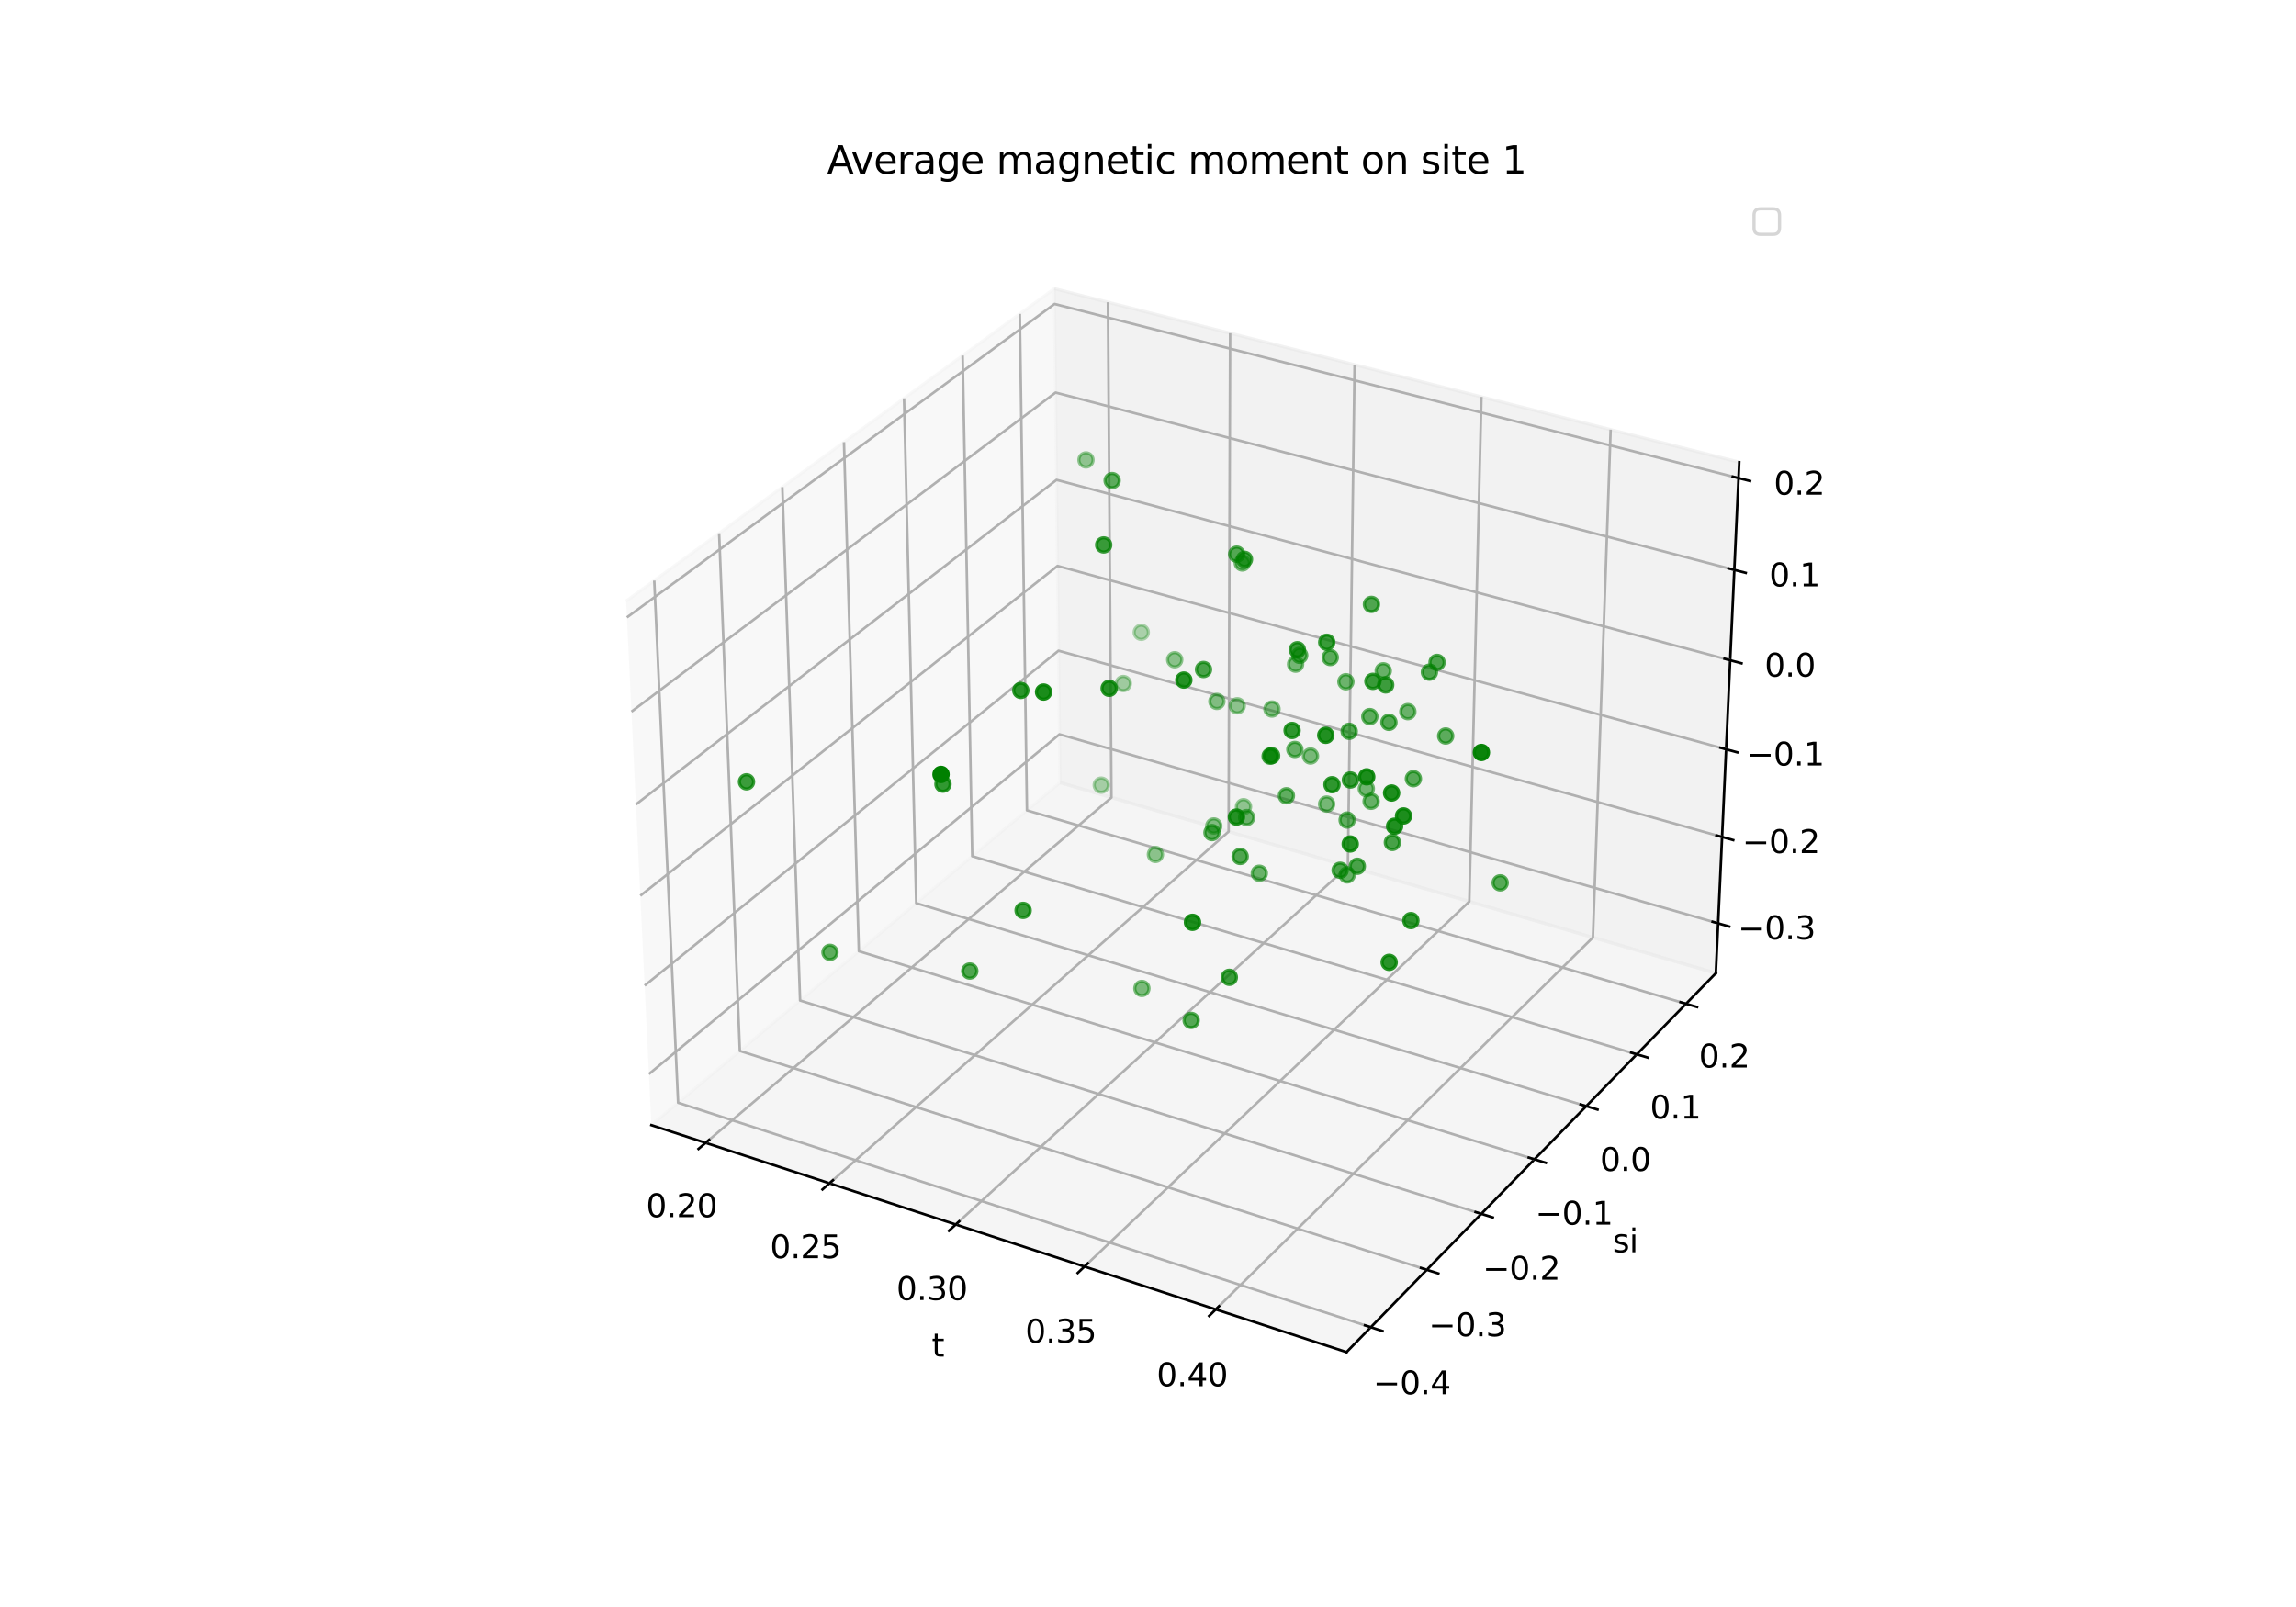 <?xml version="1.0" encoding="utf-8" standalone="no"?>
<!DOCTYPE svg PUBLIC "-//W3C//DTD SVG 1.1//EN"
  "http://www.w3.org/Graphics/SVG/1.1/DTD/svg11.dtd">
<svg xmlns:xlink="http://www.w3.org/1999/xlink" width="720pt" height="504pt" viewBox="0 0 720 504" xmlns="http://www.w3.org/2000/svg" version="1.1">
 <defs>
  <style type="text/css">*{stroke-linejoin: round; stroke-linecap: butt}</style>
 </defs>
 <g id="figure_1">
  <g id="patch_1">
   <path d="M 0 504 
L 720 504 
L 720 0 
L 0 0 
z
" style="fill: #ffffff"/>
  </g>
  <g id="patch_2">
   <path d="M 174.96 448.56 
L 563.04 448.56 
L 563.04 60.48 
L 174.96 60.48 
z
" style="fill: #ffffff"/>
  </g>
  <g id="pane3d_1">
   <g id="patch_3">
    <path d="M 204.263 352.872 
L 332.419 245.448 
L 330.638 90.525 
L 196.348 188.523 
" style="fill: #f2f2f2; opacity: 0.5; stroke: #f2f2f2; stroke-linejoin: miter"/>
   </g>
  </g>
  <g id="pane3d_2">
   <g id="patch_4">
    <path d="M 332.419 245.448 
L 538.065 305.222 
L 545.404 144.961 
L 330.638 90.525 
" style="fill: #e6e6e6; opacity: 0.5; stroke: #e6e6e6; stroke-linejoin: miter"/>
   </g>
  </g>
  <g id="pane3d_3">
   <g id="patch_5">
    <path d="M 204.263 352.872 
L 422.257 424.069 
L 538.065 305.222 
L 332.419 245.448 
" style="fill: #ececec; opacity: 0.5; stroke: #ececec; stroke-linejoin: miter"/>
   </g>
  </g>
  <g id="axis3d_1">
   <g id="line2d_1">
    <path d="M 204.263 352.872 
L 422.257 424.069 
" style="fill: none; stroke: #000000; stroke-width: 0.8; stroke-linecap: square"/>
   </g>
   <g id="text_1">
    <!-- t -->
    <g transform="translate(292.177 425.472) scale(0.1 -0.1)">
     <defs>
      <path id="DejaVuSans-74" d="M 1172 4494 
L 1172 3500 
L 2356 3500 
L 2356 3053 
L 1172 3053 
L 1172 1153 
Q 1172 725 1289 603 
Q 1406 481 1766 481 
L 2356 481 
L 2356 0 
L 1766 0 
Q 1100 0 847 248 
Q 594 497 594 1153 
L 594 3053 
L 172 3053 
L 172 3500 
L 594 3500 
L 594 4494 
L 1172 4494 
z
" transform="scale(0.016)"/>
     </defs>
     <use xlink:href="#DejaVuSans-74"/>
    </g>
   </g>
   <g id="Line3DCollection_1">
    <path d="M 221.272 358.427 
L 348.531 250.131 
L 347.431 94.781 
" style="fill: none; stroke: #b0b0b0; stroke-width: 0.8"/>
    <path d="M 260.113 371.113 
L 385.279 260.813 
L 385.756 104.495 
" style="fill: none; stroke: #b0b0b0; stroke-width: 0.8"/>
    <path d="M 299.708 384.044 
L 422.681 271.684 
L 424.791 114.39 
" style="fill: none; stroke: #b0b0b0; stroke-width: 0.8"/>
    <path d="M 340.078 397.229 
L 460.755 282.75 
L 464.558 124.47 
" style="fill: none; stroke: #b0b0b0; stroke-width: 0.8"/>
    <path d="M 381.248 410.675 
L 499.517 294.017 
L 505.077 134.74 
" style="fill: none; stroke: #b0b0b0; stroke-width: 0.8"/>
   </g>
   <g id="xtick_1">
    <g id="line2d_2">
     <path d="M 222.38 357.484 
L 219.051 360.317 
" style="fill: none; stroke: #000000; stroke-width: 0.8; stroke-linecap: square"/>
    </g>
    <g id="text_2">
     <!-- 0.20 -->
     <g transform="translate(202.622 381.736) scale(0.1 -0.1)">
      <defs>
       <path id="DejaVuSans-30" d="M 2034 4250 
Q 1547 4250 1301 3770 
Q 1056 3291 1056 2328 
Q 1056 1369 1301 889 
Q 1547 409 2034 409 
Q 2525 409 2770 889 
Q 3016 1369 3016 2328 
Q 3016 3291 2770 3770 
Q 2525 4250 2034 4250 
z
M 2034 4750 
Q 2819 4750 3233 4129 
Q 3647 3509 3647 2328 
Q 3647 1150 3233 529 
Q 2819 -91 2034 -91 
Q 1250 -91 836 529 
Q 422 1150 422 2328 
Q 422 3509 836 4129 
Q 1250 4750 2034 4750 
z
" transform="scale(0.016)"/>
       <path id="DejaVuSans-2e" d="M 684 794 
L 1344 794 
L 1344 0 
L 684 0 
L 684 794 
z
" transform="scale(0.016)"/>
       <path id="DejaVuSans-32" d="M 1228 531 
L 3431 531 
L 3431 0 
L 469 0 
L 469 531 
Q 828 903 1448 1529 
Q 2069 2156 2228 2338 
Q 2531 2678 2651 2914 
Q 2772 3150 2772 3378 
Q 2772 3750 2511 3984 
Q 2250 4219 1831 4219 
Q 1534 4219 1204 4116 
Q 875 4013 500 3803 
L 500 4441 
Q 881 4594 1212 4672 
Q 1544 4750 1819 4750 
Q 2544 4750 2975 4387 
Q 3406 4025 3406 3419 
Q 3406 3131 3298 2873 
Q 3191 2616 2906 2266 
Q 2828 2175 2409 1742 
Q 1991 1309 1228 531 
z
" transform="scale(0.016)"/>
      </defs>
      <use xlink:href="#DejaVuSans-30"/>
      <use xlink:href="#DejaVuSans-2e" x="63.623"/>
      <use xlink:href="#DejaVuSans-32" x="95.41"/>
      <use xlink:href="#DejaVuSans-30" x="159.033"/>
     </g>
    </g>
   </g>
   <g id="xtick_2">
    <g id="line2d_3">
     <path d="M 261.204 370.151 
L 257.927 373.039 
" style="fill: none; stroke: #000000; stroke-width: 0.8; stroke-linecap: square"/>
    </g>
    <g id="text_3">
     <!-- 0.25 -->
     <g transform="translate(241.49 394.605) scale(0.1 -0.1)">
      <defs>
       <path id="DejaVuSans-35" d="M 691 4666 
L 3169 4666 
L 3169 4134 
L 1269 4134 
L 1269 2991 
Q 1406 3038 1543 3061 
Q 1681 3084 1819 3084 
Q 2600 3084 3056 2656 
Q 3513 2228 3513 1497 
Q 3513 744 3044 326 
Q 2575 -91 1722 -91 
Q 1428 -91 1123 -41 
Q 819 9 494 109 
L 494 744 
Q 775 591 1075 516 
Q 1375 441 1709 441 
Q 2250 441 2565 725 
Q 2881 1009 2881 1497 
Q 2881 1984 2565 2268 
Q 2250 2553 1709 2553 
Q 1456 2553 1204 2497 
Q 953 2441 691 2322 
L 691 4666 
z
" transform="scale(0.016)"/>
      </defs>
      <use xlink:href="#DejaVuSans-30"/>
      <use xlink:href="#DejaVuSans-2e" x="63.623"/>
      <use xlink:href="#DejaVuSans-32" x="95.41"/>
      <use xlink:href="#DejaVuSans-35" x="159.033"/>
     </g>
    </g>
   </g>
   <g id="xtick_3">
    <g id="line2d_4">
     <path d="M 300.781 383.064 
L 297.558 386.009 
" style="fill: none; stroke: #000000; stroke-width: 0.8; stroke-linecap: square"/>
    </g>
    <g id="text_4">
     <!-- 0.30 -->
     <g transform="translate(281.115 407.725) scale(0.1 -0.1)">
      <defs>
       <path id="DejaVuSans-33" d="M 2597 2516 
Q 3050 2419 3304 2112 
Q 3559 1806 3559 1356 
Q 3559 666 3084 287 
Q 2609 -91 1734 -91 
Q 1441 -91 1130 -33 
Q 819 25 488 141 
L 488 750 
Q 750 597 1062 519 
Q 1375 441 1716 441 
Q 2309 441 2620 675 
Q 2931 909 2931 1356 
Q 2931 1769 2642 2001 
Q 2353 2234 1838 2234 
L 1294 2234 
L 1294 2753 
L 1863 2753 
Q 2328 2753 2575 2939 
Q 2822 3125 2822 3475 
Q 2822 3834 2567 4026 
Q 2313 4219 1838 4219 
Q 1578 4219 1281 4162 
Q 984 4106 628 3988 
L 628 4550 
Q 988 4650 1302 4700 
Q 1616 4750 1894 4750 
Q 2613 4750 3031 4423 
Q 3450 4097 3450 3541 
Q 3450 3153 3228 2886 
Q 3006 2619 2597 2516 
z
" transform="scale(0.016)"/>
      </defs>
      <use xlink:href="#DejaVuSans-30"/>
      <use xlink:href="#DejaVuSans-2e" x="63.623"/>
      <use xlink:href="#DejaVuSans-33" x="95.41"/>
      <use xlink:href="#DejaVuSans-30" x="159.033"/>
     </g>
    </g>
   </g>
   <g id="xtick_4">
    <g id="line2d_5">
     <path d="M 341.132 396.23 
L 337.967 399.232 
" style="fill: none; stroke: #000000; stroke-width: 0.8; stroke-linecap: square"/>
    </g>
    <g id="text_5">
     <!-- 0.35 -->
     <g transform="translate(321.518 421.103) scale(0.1 -0.1)">
      <use xlink:href="#DejaVuSans-30"/>
      <use xlink:href="#DejaVuSans-2e" x="63.623"/>
      <use xlink:href="#DejaVuSans-33" x="95.41"/>
      <use xlink:href="#DejaVuSans-35" x="159.033"/>
     </g>
    </g>
   </g>
   <g id="xtick_5">
    <g id="line2d_6">
     <path d="M 382.281 409.656 
L 379.177 412.718 
" style="fill: none; stroke: #000000; stroke-width: 0.8; stroke-linecap: square"/>
    </g>
    <g id="text_6">
     <!-- 0.40 -->
     <g transform="translate(362.723 434.746) scale(0.1 -0.1)">
      <defs>
       <path id="DejaVuSans-34" d="M 2419 4116 
L 825 1625 
L 2419 1625 
L 2419 4116 
z
M 2253 4666 
L 3047 4666 
L 3047 1625 
L 3713 1625 
L 3713 1100 
L 3047 1100 
L 3047 0 
L 2419 0 
L 2419 1100 
L 313 1100 
L 313 1709 
L 2253 4666 
z
" transform="scale(0.016)"/>
      </defs>
      <use xlink:href="#DejaVuSans-30"/>
      <use xlink:href="#DejaVuSans-2e" x="63.623"/>
      <use xlink:href="#DejaVuSans-34" x="95.41"/>
      <use xlink:href="#DejaVuSans-30" x="159.033"/>
     </g>
    </g>
   </g>
  </g>
  <g id="axis3d_2">
   <g id="line2d_7">
    <path d="M 538.065 305.222 
L 422.257 424.069 
" style="fill: none; stroke: #000000; stroke-width: 0.8; stroke-linecap: square"/>
   </g>
   <g id="text_7">
    <!-- si -->
    <g transform="translate(505.72 392.744) scale(0.1 -0.1)">
     <defs>
      <path id="DejaVuSans-73" d="M 2834 3397 
L 2834 2853 
Q 2591 2978 2328 3040 
Q 2066 3103 1784 3103 
Q 1356 3103 1142 2972 
Q 928 2841 928 2578 
Q 928 2378 1081 2264 
Q 1234 2150 1697 2047 
L 1894 2003 
Q 2506 1872 2764 1633 
Q 3022 1394 3022 966 
Q 3022 478 2636 193 
Q 2250 -91 1575 -91 
Q 1294 -91 989 -36 
Q 684 19 347 128 
L 347 722 
Q 666 556 975 473 
Q 1284 391 1588 391 
Q 1994 391 2212 530 
Q 2431 669 2431 922 
Q 2431 1156 2273 1281 
Q 2116 1406 1581 1522 
L 1381 1569 
Q 847 1681 609 1914 
Q 372 2147 372 2553 
Q 372 3047 722 3315 
Q 1072 3584 1716 3584 
Q 2034 3584 2315 3537 
Q 2597 3491 2834 3397 
z
" transform="scale(0.016)"/>
      <path id="DejaVuSans-69" d="M 603 3500 
L 1178 3500 
L 1178 0 
L 603 0 
L 603 3500 
z
M 603 4863 
L 1178 4863 
L 1178 4134 
L 603 4134 
L 603 4863 
z
" transform="scale(0.016)"/>
     </defs>
     <use xlink:href="#DejaVuSans-73"/>
     <use xlink:href="#DejaVuSans-69" x="52.1"/>
    </g>
   </g>
   <g id="Line3DCollection_2">
    <path d="M 205.169 182.086 
L 212.65 345.841 
L 429.868 416.258 
" style="fill: none; stroke: #b0b0b0; stroke-width: 0.8"/>
    <path d="M 225.513 167.24 
L 232.013 329.611 
L 447.421 398.245 
" style="fill: none; stroke: #b0b0b0; stroke-width: 0.8"/>
    <path d="M 245.337 152.773 
L 250.901 313.779 
L 464.52 380.697 
" style="fill: none; stroke: #b0b0b0; stroke-width: 0.8"/>
    <path d="M 264.659 138.673 
L 269.332 298.33 
L 481.184 363.595 
" style="fill: none; stroke: #b0b0b0; stroke-width: 0.8"/>
    <path d="M 283.498 124.925 
L 287.321 283.251 
L 497.429 346.924 
" style="fill: none; stroke: #b0b0b0; stroke-width: 0.8"/>
    <path d="M 301.872 111.517 
L 304.885 268.528 
L 513.27 330.667 
" style="fill: none; stroke: #b0b0b0; stroke-width: 0.8"/>
    <path d="M 319.798 98.435 
L 322.039 254.15 
L 528.723 314.809 
" style="fill: none; stroke: #b0b0b0; stroke-width: 0.8"/>
   </g>
   <g id="xtick_6">
    <g id="line2d_8">
     <path d="M 428.038 415.665 
L 433.534 417.447 
" style="fill: none; stroke: #000000; stroke-width: 0.8; stroke-linecap: square"/>
    </g>
    <g id="text_8">
     <!-- −0.4 -->
     <g transform="translate(430.609 437.282) scale(0.1 -0.1)">
      <defs>
       <path id="DejaVuSans-2212" d="M 678 2272 
L 4684 2272 
L 4684 1741 
L 678 1741 
L 678 2272 
z
" transform="scale(0.016)"/>
      </defs>
      <use xlink:href="#DejaVuSans-2212"/>
      <use xlink:href="#DejaVuSans-30" x="83.789"/>
      <use xlink:href="#DejaVuSans-2e" x="147.412"/>
      <use xlink:href="#DejaVuSans-34" x="179.199"/>
     </g>
    </g>
   </g>
   <g id="xtick_7">
    <g id="line2d_9">
     <path d="M 445.607 397.667 
L 451.053 399.403 
" style="fill: none; stroke: #000000; stroke-width: 0.8; stroke-linecap: square"/>
    </g>
    <g id="text_9">
     <!-- −0.3 -->
     <g transform="translate(448 419.086) scale(0.1 -0.1)">
      <use xlink:href="#DejaVuSans-2212"/>
      <use xlink:href="#DejaVuSans-30" x="83.789"/>
      <use xlink:href="#DejaVuSans-2e" x="147.412"/>
      <use xlink:href="#DejaVuSans-33" x="179.199"/>
     </g>
    </g>
   </g>
   <g id="xtick_8">
    <g id="line2d_10">
     <path d="M 462.722 380.133 
L 468.12 381.824 
" style="fill: none; stroke: #000000; stroke-width: 0.8; stroke-linecap: square"/>
    </g>
    <g id="text_10">
     <!-- −0.2 -->
     <g transform="translate(464.942 401.359) scale(0.1 -0.1)">
      <use xlink:href="#DejaVuSans-2212"/>
      <use xlink:href="#DejaVuSans-30" x="83.789"/>
      <use xlink:href="#DejaVuSans-2e" x="147.412"/>
      <use xlink:href="#DejaVuSans-32" x="179.199"/>
     </g>
    </g>
   </g>
   <g id="xtick_9">
    <g id="line2d_11">
     <path d="M 479.402 363.046 
L 484.752 364.695 
" style="fill: none; stroke: #000000; stroke-width: 0.8; stroke-linecap: square"/>
    </g>
    <g id="text_11">
     <!-- −0.1 -->
     <g transform="translate(481.453 384.085) scale(0.1 -0.1)">
      <defs>
       <path id="DejaVuSans-31" d="M 794 531 
L 1825 531 
L 1825 4091 
L 703 3866 
L 703 4441 
L 1819 4666 
L 2450 4666 
L 2450 531 
L 3481 531 
L 3481 0 
L 794 0 
L 794 531 
z
" transform="scale(0.016)"/>
      </defs>
      <use xlink:href="#DejaVuSans-2212"/>
      <use xlink:href="#DejaVuSans-30" x="83.789"/>
      <use xlink:href="#DejaVuSans-2e" x="147.412"/>
      <use xlink:href="#DejaVuSans-31" x="179.199"/>
     </g>
    </g>
   </g>
   <g id="xtick_10">
    <g id="line2d_12">
     <path d="M 495.663 346.389 
L 500.966 347.996 
" style="fill: none; stroke: #000000; stroke-width: 0.8; stroke-linecap: square"/>
    </g>
    <g id="text_12">
     <!-- 0.0 -->
     <g transform="translate(501.737 367.245) scale(0.1 -0.1)">
      <use xlink:href="#DejaVuSans-30"/>
      <use xlink:href="#DejaVuSans-2e" x="63.623"/>
      <use xlink:href="#DejaVuSans-30" x="95.41"/>
     </g>
    </g>
   </g>
   <g id="xtick_11">
    <g id="line2d_13">
     <path d="M 511.52 330.145 
L 516.776 331.712 
" style="fill: none; stroke: #000000; stroke-width: 0.8; stroke-linecap: square"/>
    </g>
    <g id="text_13">
     <!-- 0.1 -->
     <g transform="translate(517.432 350.824) scale(0.1 -0.1)">
      <use xlink:href="#DejaVuSans-30"/>
      <use xlink:href="#DejaVuSans-2e" x="63.623"/>
      <use xlink:href="#DejaVuSans-31" x="95.41"/>
     </g>
    </g>
   </g>
   <g id="xtick_12">
    <g id="line2d_14">
     <path d="M 526.987 314.3 
L 532.197 315.829 
" style="fill: none; stroke: #000000; stroke-width: 0.8; stroke-linecap: square"/>
    </g>
    <g id="text_14">
     <!-- 0.2 -->
     <g transform="translate(532.742 334.805) scale(0.1 -0.1)">
      <use xlink:href="#DejaVuSans-30"/>
      <use xlink:href="#DejaVuSans-2e" x="63.623"/>
      <use xlink:href="#DejaVuSans-32" x="95.41"/>
     </g>
    </g>
   </g>
  </g>
  <g id="axis3d_3">
   <g id="line2d_15">
    <path d="M 538.065 305.222 
L 545.404 144.961 
" style="fill: none; stroke: #000000; stroke-width: 0.8; stroke-linecap: square"/>
   </g>
   <g id="Line3DCollection_3">
    <path d="M 538.781 289.582 
L 332.245 230.301 
L 203.492 336.858 
" style="fill: none; stroke: #b0b0b0; stroke-width: 0.8"/>
    <path d="M 540.022 262.496 
L 331.944 204.081 
L 202.155 309.11 
" style="fill: none; stroke: #b0b0b0; stroke-width: 0.8"/>
    <path d="M 541.281 234.998 
L 331.638 177.482 
L 200.798 280.925 
" style="fill: none; stroke: #b0b0b0; stroke-width: 0.8"/>
    <path d="M 542.559 207.079 
L 331.328 150.496 
L 199.419 252.291 
" style="fill: none; stroke: #b0b0b0; stroke-width: 0.8"/>
    <path d="M 543.858 178.729 
L 331.013 123.114 
L 198.018 223.199 
" style="fill: none; stroke: #b0b0b0; stroke-width: 0.8"/>
    <path d="M 545.176 149.939 
L 330.693 95.327 
L 196.594 193.636 
" style="fill: none; stroke: #b0b0b0; stroke-width: 0.8"/>
   </g>
   <g id="xtick_13">
    <g id="line2d_16">
     <path d="M 537.048 289.085 
L 542.253 290.579 
" style="fill: none; stroke: #000000; stroke-width: 0.8; stroke-linecap: square"/>
    </g>
    <g id="text_15">
     <!-- −0.3 -->
     <g transform="translate(544.984 294.594) scale(0.1 -0.1)">
      <use xlink:href="#DejaVuSans-2212"/>
      <use xlink:href="#DejaVuSans-30" x="83.789"/>
      <use xlink:href="#DejaVuSans-2e" x="147.412"/>
      <use xlink:href="#DejaVuSans-33" x="179.199"/>
     </g>
    </g>
   </g>
   <g id="xtick_14">
    <g id="line2d_17">
     <path d="M 538.274 262.005 
L 543.521 263.478 
" style="fill: none; stroke: #000000; stroke-width: 0.8; stroke-linecap: square"/>
    </g>
    <g id="text_16">
     <!-- −0.2 -->
     <g transform="translate(546.36 267.545) scale(0.1 -0.1)">
      <use xlink:href="#DejaVuSans-2212"/>
      <use xlink:href="#DejaVuSans-30" x="83.789"/>
      <use xlink:href="#DejaVuSans-2e" x="147.412"/>
      <use xlink:href="#DejaVuSans-32" x="179.199"/>
     </g>
    </g>
   </g>
   <g id="xtick_15">
    <g id="line2d_18">
     <path d="M 539.52 234.515 
L 544.807 235.965 
" style="fill: none; stroke: #000000; stroke-width: 0.8; stroke-linecap: square"/>
    </g>
    <g id="text_17">
     <!-- −0.1 -->
     <g transform="translate(547.756 240.085) scale(0.1 -0.1)">
      <use xlink:href="#DejaVuSans-2212"/>
      <use xlink:href="#DejaVuSans-30" x="83.789"/>
      <use xlink:href="#DejaVuSans-2e" x="147.412"/>
      <use xlink:href="#DejaVuSans-31" x="179.199"/>
     </g>
    </g>
   </g>
   <g id="xtick_16">
    <g id="line2d_19">
     <path d="M 540.784 206.603 
L 546.114 208.031 
" style="fill: none; stroke: #000000; stroke-width: 0.8; stroke-linecap: square"/>
    </g>
    <g id="text_18">
     <!-- 0.0 -->
     <g transform="translate(553.364 212.206) scale(0.1 -0.1)">
      <use xlink:href="#DejaVuSans-30"/>
      <use xlink:href="#DejaVuSans-2e" x="63.623"/>
      <use xlink:href="#DejaVuSans-30" x="95.41"/>
     </g>
    </g>
   </g>
   <g id="xtick_17">
    <g id="line2d_20">
     <path d="M 542.068 178.262 
L 547.441 179.666 
" style="fill: none; stroke: #000000; stroke-width: 0.8; stroke-linecap: square"/>
    </g>
    <g id="text_19">
     <!-- 0.1 -->
     <g transform="translate(554.804 183.898) scale(0.1 -0.1)">
      <use xlink:href="#DejaVuSans-30"/>
      <use xlink:href="#DejaVuSans-2e" x="63.623"/>
      <use xlink:href="#DejaVuSans-31" x="95.41"/>
     </g>
    </g>
   </g>
   <g id="xtick_18">
    <g id="line2d_21">
     <path d="M 543.372 149.48 
L 548.788 150.859 
" style="fill: none; stroke: #000000; stroke-width: 0.8; stroke-linecap: square"/>
    </g>
    <g id="text_20">
     <!-- 0.2 -->
     <g transform="translate(556.266 155.151) scale(0.1 -0.1)">
      <use xlink:href="#DejaVuSans-30"/>
      <use xlink:href="#DejaVuSans-2e" x="63.623"/>
      <use xlink:href="#DejaVuSans-32" x="95.41"/>
     </g>
    </g>
   </g>
  </g>
  <g id="axes_1">
   <g id="Path3DCollection_1">
    <defs>
     <path id="C0_0_401022337e" d="M 0 2.236 
C 0.593 2.236 1.162 2 1.581 1.581 
C 2 1.162 2.236 0.593 2.236 -0 
C 2.236 -0.593 2 -1.162 1.581 -1.581 
C 1.162 -2 0.593 -2.236 0 -2.236 
C -0.593 -2.236 -1.162 -2 -1.581 -1.581 
C -2 -1.162 -2.236 -0.593 -2.236 0 
C -2.236 0.593 -2 1.162 -1.581 1.581 
C -1.162 2 -0.593 2.236 0 2.236 
z
"/>
    </defs>
    <g clip-path="url(#pce410ea159)">
     <use xlink:href="#C0_0_401022337e" x="357.887" y="198.311" style="fill: #008000; fill-opacity: 0.3; stroke: #008000; stroke-opacity: 0.3"/>
    </g>
    <g clip-path="url(#pce410ea159)">
     <use xlink:href="#C0_0_401022337e" x="345.344" y="246.235" style="fill: #008000; fill-opacity: 0.319; stroke: #008000; stroke-opacity: 0.319"/>
    </g>
    <g clip-path="url(#pce410ea159)">
     <use xlink:href="#C0_0_401022337e" x="352.26" y="214.374" style="fill: #008000; fill-opacity: 0.342; stroke: #008000; stroke-opacity: 0.342"/>
    </g>
    <g clip-path="url(#pce410ea159)">
     <use xlink:href="#C0_0_401022337e" x="340.549" y="144.246" style="fill: #008000; fill-opacity: 0.408; stroke: #008000; stroke-opacity: 0.408"/>
    </g>
    <g clip-path="url(#pce410ea159)">
     <use xlink:href="#C0_0_401022337e" x="389.949" y="253.011" style="fill: #008000; fill-opacity: 0.409; stroke: #008000; stroke-opacity: 0.409"/>
    </g>
    <g clip-path="url(#pce410ea159)">
     <use xlink:href="#C0_0_401022337e" x="387.983" y="221.356" style="fill: #008000; fill-opacity: 0.425; stroke: #008000; stroke-opacity: 0.425"/>
    </g>
    <g clip-path="url(#pce410ea159)">
     <use xlink:href="#C0_0_401022337e" x="362.326" y="267.979" style="fill: #008000; fill-opacity: 0.43; stroke: #008000; stroke-opacity: 0.43"/>
    </g>
    <g clip-path="url(#pce410ea159)">
     <use xlink:href="#C0_0_401022337e" x="368.378" y="206.916" style="fill: #008000; fill-opacity: 0.432; stroke: #008000; stroke-opacity: 0.432"/>
    </g>
    <g clip-path="url(#pce410ea159)">
     <use xlink:href="#C0_0_401022337e" x="381.598" y="219.98" style="fill: #008000; fill-opacity: 0.466; stroke: #008000; stroke-opacity: 0.466"/>
    </g>
    <g clip-path="url(#pce410ea159)">
     <use xlink:href="#C0_0_401022337e" x="398.882" y="222.376" style="fill: #008000; fill-opacity: 0.473; stroke: #008000; stroke-opacity: 0.473"/>
    </g>
    <g clip-path="url(#pce410ea159)">
     <use xlink:href="#C0_0_401022337e" x="380.639" y="259.043" style="fill: #008000; fill-opacity: 0.473; stroke: #008000; stroke-opacity: 0.473"/>
    </g>
    <g clip-path="url(#pce410ea159)">
     <use xlink:href="#C0_0_401022337e" x="358.085" y="310.003" style="fill: #008000; fill-opacity: 0.503; stroke: #008000; stroke-opacity: 0.503"/>
    </g>
    <g clip-path="url(#pce410ea159)">
     <use xlink:href="#C0_0_401022337e" x="410.956" y="237.104" style="fill: #008000; fill-opacity: 0.504; stroke: #008000; stroke-opacity: 0.504"/>
    </g>
    <g clip-path="url(#pce410ea159)">
     <use xlink:href="#C0_0_401022337e" x="416.027" y="252.185" style="fill: #008000; fill-opacity: 0.516; stroke: #008000; stroke-opacity: 0.516"/>
    </g>
    <g clip-path="url(#pce410ea159)">
     <use xlink:href="#C0_0_401022337e" x="406.285" y="208.299" style="fill: #008000; fill-opacity: 0.52; stroke: #008000; stroke-opacity: 0.52"/>
    </g>
    <g clip-path="url(#pce410ea159)">
     <use xlink:href="#C0_0_401022337e" x="428.461" y="247.344" style="fill: #008000; fill-opacity: 0.534; stroke: #008000; stroke-opacity: 0.534"/>
    </g>
    <g clip-path="url(#pce410ea159)">
     <use xlink:href="#C0_0_401022337e" x="389.573" y="176.561" style="fill: #008000; fill-opacity: 0.535; stroke: #008000; stroke-opacity: 0.535"/>
    </g>
    <g clip-path="url(#pce410ea159)">
     <use xlink:href="#C0_0_401022337e" x="422.058" y="213.814" style="fill: #008000; fill-opacity: 0.554; stroke: #008000; stroke-opacity: 0.554"/>
    </g>
    <g clip-path="url(#pce410ea159)">
     <use xlink:href="#C0_0_401022337e" x="390.932" y="256.408" style="fill: #008000; fill-opacity: 0.563; stroke: #008000; stroke-opacity: 0.563"/>
    </g>
    <g clip-path="url(#pce410ea159)">
     <use xlink:href="#C0_0_401022337e" x="441.485" y="223.188" style="fill: #008000; fill-opacity: 0.566; stroke: #008000; stroke-opacity: 0.566"/>
    </g>
    <g clip-path="url(#pce410ea159)">
     <use xlink:href="#C0_0_401022337e" x="394.907" y="273.871" style="fill: #008000; fill-opacity: 0.571; stroke: #008000; stroke-opacity: 0.571"/>
    </g>
    <g clip-path="url(#pce410ea159)">
     <use xlink:href="#C0_0_401022337e" x="433.772" y="210.389" style="fill: #008000; fill-opacity: 0.571; stroke: #008000; stroke-opacity: 0.571"/>
    </g>
    <g clip-path="url(#pce410ea159)">
     <use xlink:href="#C0_0_401022337e" x="406.05" y="235.044" style="fill: #008000; fill-opacity: 0.576; stroke: #008000; stroke-opacity: 0.576"/>
    </g>
    <g clip-path="url(#pce410ea159)">
     <use xlink:href="#C0_0_401022337e" x="429.968" y="251.302" style="fill: #008000; fill-opacity: 0.577; stroke: #008000; stroke-opacity: 0.577"/>
    </g>
    <g clip-path="url(#pce410ea159)">
     <use xlink:href="#C0_0_401022337e" x="422.472" y="274.398" style="fill: #008000; fill-opacity: 0.592; stroke: #008000; stroke-opacity: 0.592"/>
    </g>
    <g clip-path="url(#pce410ea159)">
     <use xlink:href="#C0_0_401022337e" x="403.4" y="249.574" style="fill: #008000; fill-opacity: 0.602; stroke: #008000; stroke-opacity: 0.602"/>
    </g>
    <g clip-path="url(#pce410ea159)">
     <use xlink:href="#C0_0_401022337e" x="422.448" y="257.197" style="fill: #008000; fill-opacity: 0.604; stroke: #008000; stroke-opacity: 0.604"/>
    </g>
    <g clip-path="url(#pce410ea159)">
     <use xlink:href="#C0_0_401022337e" x="407.567" y="205.539" style="fill: #008000; fill-opacity: 0.609; stroke: #008000; stroke-opacity: 0.609"/>
    </g>
    <g clip-path="url(#pce410ea159)">
     <use xlink:href="#C0_0_401022337e" x="429.555" y="224.746" style="fill: #008000; fill-opacity: 0.616; stroke: #008000; stroke-opacity: 0.616"/>
    </g>
    <g clip-path="url(#pce410ea159)">
     <use xlink:href="#C0_0_401022337e" x="348.752" y="150.715" style="fill: #008000; fill-opacity: 0.618; stroke: #008000; stroke-opacity: 0.618"/>
    </g>
    <g clip-path="url(#pce410ea159)">
     <use xlink:href="#C0_0_401022337e" x="453.352" y="230.83" style="fill: #008000; fill-opacity: 0.619; stroke: #008000; stroke-opacity: 0.619"/>
    </g>
    <g clip-path="url(#pce410ea159)">
     <use xlink:href="#C0_0_401022337e" x="380.061" y="261.121" style="fill: #008000; fill-opacity: 0.622; stroke: #008000; stroke-opacity: 0.622"/>
    </g>
    <g clip-path="url(#pce410ea159)">
     <use xlink:href="#C0_0_401022337e" x="417.151" y="206.21" style="fill: #008000; fill-opacity: 0.623; stroke: #008000; stroke-opacity: 0.623"/>
    </g>
    <g clip-path="url(#pce410ea159)">
     <use xlink:href="#C0_0_401022337e" x="260.271" y="298.683" style="fill: #008000; fill-opacity: 0.624; stroke: #008000; stroke-opacity: 0.624"/>
    </g>
    <g clip-path="url(#pce410ea159)">
     <use xlink:href="#C0_0_401022337e" x="443.223" y="244.221" style="fill: #008000; fill-opacity: 0.636; stroke: #008000; stroke-opacity: 0.636"/>
    </g>
    <g clip-path="url(#pce410ea159)">
     <use xlink:href="#C0_0_401022337e" x="470.439" y="276.884" style="fill: #008000; fill-opacity: 0.639; stroke: #008000; stroke-opacity: 0.639"/>
    </g>
    <g clip-path="url(#pce410ea159)">
     <use xlink:href="#C0_0_401022337e" x="387.826" y="173.806" style="fill: #008000; fill-opacity: 0.657; stroke: #008000; stroke-opacity: 0.657"/>
    </g>
    <g clip-path="url(#pce410ea159)">
     <use xlink:href="#C0_0_401022337e" x="435.547" y="226.538" style="fill: #008000; fill-opacity: 0.657; stroke: #008000; stroke-opacity: 0.657"/>
    </g>
    <g clip-path="url(#pce410ea159)">
     <use xlink:href="#C0_0_401022337e" x="373.539" y="320.026" style="fill: #008000; fill-opacity: 0.657; stroke: #008000; stroke-opacity: 0.657"/>
    </g>
    <g clip-path="url(#pce410ea159)">
     <use xlink:href="#C0_0_401022337e" x="423.096" y="229.357" style="fill: #008000; fill-opacity: 0.659; stroke: #008000; stroke-opacity: 0.659"/>
    </g>
    <g clip-path="url(#pce410ea159)">
     <use xlink:href="#C0_0_401022337e" x="448.255" y="210.815" style="fill: #008000; fill-opacity: 0.672; stroke: #008000; stroke-opacity: 0.672"/>
    </g>
    <g clip-path="url(#pce410ea159)">
     <use xlink:href="#C0_0_401022337e" x="430.074" y="189.556" style="fill: #008000; fill-opacity: 0.675; stroke: #008000; stroke-opacity: 0.675"/>
    </g>
    <g clip-path="url(#pce410ea159)">
     <use xlink:href="#C0_0_401022337e" x="304.11" y="304.545" style="fill: #008000; fill-opacity: 0.676; stroke: #008000; stroke-opacity: 0.676"/>
    </g>
    <g clip-path="url(#pce410ea159)">
     <use xlink:href="#C0_0_401022337e" x="450.647" y="207.748" style="fill: #008000; fill-opacity: 0.682; stroke: #008000; stroke-opacity: 0.682"/>
    </g>
    <g clip-path="url(#pce410ea159)">
     <use xlink:href="#C0_0_401022337e" x="388.9" y="268.602" style="fill: #008000; fill-opacity: 0.683; stroke: #008000; stroke-opacity: 0.683"/>
    </g>
    <g clip-path="url(#pce410ea159)">
     <use xlink:href="#C0_0_401022337e" x="425.639" y="271.687" style="fill: #008000; fill-opacity: 0.697; stroke: #008000; stroke-opacity: 0.697"/>
    </g>
    <g clip-path="url(#pce410ea159)">
     <use xlink:href="#C0_0_401022337e" x="377.411" y="209.97" style="fill: #008000; fill-opacity: 0.698; stroke: #008000; stroke-opacity: 0.698"/>
    </g>
    <g clip-path="url(#pce410ea159)">
     <use xlink:href="#C0_0_401022337e" x="420.252" y="272.942" style="fill: #008000; fill-opacity: 0.699; stroke: #008000; stroke-opacity: 0.699"/>
    </g>
    <g clip-path="url(#pce410ea159)">
     <use xlink:href="#C0_0_401022337e" x="436.633" y="264.214" style="fill: #008000; fill-opacity: 0.706; stroke: #008000; stroke-opacity: 0.706"/>
    </g>
    <g clip-path="url(#pce410ea159)">
     <use xlink:href="#C0_0_401022337e" x="390.25" y="175.416" style="fill: #008000; fill-opacity: 0.725; stroke: #008000; stroke-opacity: 0.725"/>
    </g>
    <g clip-path="url(#pce410ea159)">
     <use xlink:href="#C0_0_401022337e" x="398.308" y="237.153" style="fill: #008000; fill-opacity: 0.749; stroke: #008000; stroke-opacity: 0.749"/>
    </g>
    <g clip-path="url(#pce410ea159)">
     <use xlink:href="#C0_0_401022337e" x="434.529" y="214.817" style="fill: #008000; fill-opacity: 0.752; stroke: #008000; stroke-opacity: 0.752"/>
    </g>
    <g clip-path="url(#pce410ea159)">
     <use xlink:href="#C0_0_401022337e" x="234.103" y="245.197" style="fill: #008000; fill-opacity: 0.761; stroke: #008000; stroke-opacity: 0.761"/>
    </g>
    <g clip-path="url(#pce410ea159)">
     <use xlink:href="#C0_0_401022337e" x="416.056" y="201.426" style="fill: #008000; fill-opacity: 0.764; stroke: #008000; stroke-opacity: 0.764"/>
    </g>
    <g clip-path="url(#pce410ea159)">
     <use xlink:href="#C0_0_401022337e" x="385.504" y="306.517" style="fill: #008000; fill-opacity: 0.765; stroke: #008000; stroke-opacity: 0.765"/>
    </g>
    <g clip-path="url(#pce410ea159)">
     <use xlink:href="#C0_0_401022337e" x="430.533" y="213.689" style="fill: #008000; fill-opacity: 0.769; stroke: #008000; stroke-opacity: 0.769"/>
    </g>
    <g clip-path="url(#pce410ea159)">
     <use xlink:href="#C0_0_401022337e" x="398.769" y="236.999" style="fill: #008000; fill-opacity: 0.769; stroke: #008000; stroke-opacity: 0.769"/>
    </g>
    <g clip-path="url(#pce410ea159)">
     <use xlink:href="#C0_0_401022337e" x="346.098" y="170.904" style="fill: #008000; fill-opacity: 0.769; stroke: #008000; stroke-opacity: 0.769"/>
    </g>
    <g clip-path="url(#pce410ea159)">
     <use xlink:href="#C0_0_401022337e" x="423.477" y="244.622" style="fill: #008000; fill-opacity: 0.77; stroke: #008000; stroke-opacity: 0.77"/>
    </g>
    <g clip-path="url(#pce410ea159)">
     <use xlink:href="#C0_0_401022337e" x="406.828" y="203.778" style="fill: #008000; fill-opacity: 0.77; stroke: #008000; stroke-opacity: 0.77"/>
    </g>
    <g clip-path="url(#pce410ea159)">
     <use xlink:href="#C0_0_401022337e" x="320.837" y="285.525" style="fill: #008000; fill-opacity: 0.772; stroke: #008000; stroke-opacity: 0.772"/>
    </g>
    <g clip-path="url(#pce410ea159)">
     <use xlink:href="#C0_0_401022337e" x="295.704" y="245.932" style="fill: #008000; fill-opacity: 0.804; stroke: #008000; stroke-opacity: 0.804"/>
    </g>
    <g clip-path="url(#pce410ea159)">
     <use xlink:href="#C0_0_401022337e" x="405.186" y="229.093" style="fill: #008000; fill-opacity: 0.806; stroke: #008000; stroke-opacity: 0.806"/>
    </g>
    <g clip-path="url(#pce410ea159)">
     <use xlink:href="#C0_0_401022337e" x="442.439" y="288.726" style="fill: #008000; fill-opacity: 0.808; stroke: #008000; stroke-opacity: 0.808"/>
    </g>
    <g clip-path="url(#pce410ea159)">
     <use xlink:href="#C0_0_401022337e" x="417.703" y="246.104" style="fill: #008000; fill-opacity: 0.812; stroke: #008000; stroke-opacity: 0.812"/>
    </g>
    <g clip-path="url(#pce410ea159)">
     <use xlink:href="#C0_0_401022337e" x="320.117" y="216.535" style="fill: #008000; fill-opacity: 0.831; stroke: #008000; stroke-opacity: 0.831"/>
    </g>
    <g clip-path="url(#pce410ea159)">
     <use xlink:href="#C0_0_401022337e" x="435.634" y="301.816" style="fill: #008000; fill-opacity: 0.832; stroke: #008000; stroke-opacity: 0.832"/>
    </g>
    <g clip-path="url(#pce410ea159)">
     <use xlink:href="#C0_0_401022337e" x="347.825" y="215.874" style="fill: #008000; fill-opacity: 0.838; stroke: #008000; stroke-opacity: 0.838"/>
    </g>
    <g clip-path="url(#pce410ea159)">
     <use xlink:href="#C0_0_401022337e" x="423.417" y="264.696" style="fill: #008000; fill-opacity: 0.843; stroke: #008000; stroke-opacity: 0.843"/>
    </g>
    <g clip-path="url(#pce410ea159)">
     <use xlink:href="#C0_0_401022337e" x="387.734" y="256.253" style="fill: #008000; fill-opacity: 0.844; stroke: #008000; stroke-opacity: 0.844"/>
    </g>
    <g clip-path="url(#pce410ea159)">
     <use xlink:href="#C0_0_401022337e" x="371.235" y="213.291" style="fill: #008000; fill-opacity: 0.847; stroke: #008000; stroke-opacity: 0.847"/>
    </g>
    <g clip-path="url(#pce410ea159)">
     <use xlink:href="#C0_0_401022337e" x="415.744" y="230.603" style="fill: #008000; fill-opacity: 0.86; stroke: #008000; stroke-opacity: 0.86"/>
    </g>
    <g clip-path="url(#pce410ea159)">
     <use xlink:href="#C0_0_401022337e" x="437.339" y="259.122" style="fill: #008000; fill-opacity: 0.865; stroke: #008000; stroke-opacity: 0.865"/>
    </g>
    <g clip-path="url(#pce410ea159)">
     <use xlink:href="#C0_0_401022337e" x="436.395" y="248.708" style="fill: #008000; fill-opacity: 0.878; stroke: #008000; stroke-opacity: 0.878"/>
    </g>
    <g clip-path="url(#pce410ea159)">
     <use xlink:href="#C0_0_401022337e" x="373.955" y="289.267" style="fill: #008000; fill-opacity: 0.88; stroke: #008000; stroke-opacity: 0.88"/>
    </g>
    <g clip-path="url(#pce410ea159)">
     <use xlink:href="#C0_0_401022337e" x="428.586" y="243.632" style="fill: #008000; fill-opacity: 0.884; stroke: #008000; stroke-opacity: 0.884"/>
    </g>
    <g clip-path="url(#pce410ea159)">
     <use xlink:href="#C0_0_401022337e" x="440.138" y="255.903" style="fill: #008000; fill-opacity: 0.885; stroke: #008000; stroke-opacity: 0.885"/>
    </g>
    <g clip-path="url(#pce410ea159)">
     <use xlink:href="#C0_0_401022337e" x="327.257" y="217.046" style="fill: #008000; fill-opacity: 0.891; stroke: #008000; stroke-opacity: 0.891"/>
    </g>
    <g clip-path="url(#pce410ea159)">
     <use xlink:href="#C0_0_401022337e" x="464.556" y="235.996" style="fill: #008000; fill-opacity: 0.956; stroke: #008000; stroke-opacity: 0.956"/>
    </g>
    <g clip-path="url(#pce410ea159)">
     <use xlink:href="#C0_0_401022337e" x="295.091" y="242.885" style="fill: #008000; stroke: #008000"/>
    </g>
   </g>
   <g id="text_21">
    <!-- Average magnetic moment on site 1 -->
    <g transform="translate(259.349 54.48) scale(0.12 -0.12)">
     <defs>
      <path id="DejaVuSans-41" d="M 2188 4044 
L 1331 1722 
L 3047 1722 
L 2188 4044 
z
M 1831 4666 
L 2547 4666 
L 4325 0 
L 3669 0 
L 3244 1197 
L 1141 1197 
L 716 0 
L 50 0 
L 1831 4666 
z
" transform="scale(0.016)"/>
      <path id="DejaVuSans-76" d="M 191 3500 
L 800 3500 
L 1894 563 
L 2988 3500 
L 3597 3500 
L 2284 0 
L 1503 0 
L 191 3500 
z
" transform="scale(0.016)"/>
      <path id="DejaVuSans-65" d="M 3597 1894 
L 3597 1613 
L 953 1613 
Q 991 1019 1311 708 
Q 1631 397 2203 397 
Q 2534 397 2845 478 
Q 3156 559 3463 722 
L 3463 178 
Q 3153 47 2828 -22 
Q 2503 -91 2169 -91 
Q 1331 -91 842 396 
Q 353 884 353 1716 
Q 353 2575 817 3079 
Q 1281 3584 2069 3584 
Q 2775 3584 3186 3129 
Q 3597 2675 3597 1894 
z
M 3022 2063 
Q 3016 2534 2758 2815 
Q 2500 3097 2075 3097 
Q 1594 3097 1305 2825 
Q 1016 2553 972 2059 
L 3022 2063 
z
" transform="scale(0.016)"/>
      <path id="DejaVuSans-72" d="M 2631 2963 
Q 2534 3019 2420 3045 
Q 2306 3072 2169 3072 
Q 1681 3072 1420 2755 
Q 1159 2438 1159 1844 
L 1159 0 
L 581 0 
L 581 3500 
L 1159 3500 
L 1159 2956 
Q 1341 3275 1631 3429 
Q 1922 3584 2338 3584 
Q 2397 3584 2469 3576 
Q 2541 3569 2628 3553 
L 2631 2963 
z
" transform="scale(0.016)"/>
      <path id="DejaVuSans-61" d="M 2194 1759 
Q 1497 1759 1228 1600 
Q 959 1441 959 1056 
Q 959 750 1161 570 
Q 1363 391 1709 391 
Q 2188 391 2477 730 
Q 2766 1069 2766 1631 
L 2766 1759 
L 2194 1759 
z
M 3341 1997 
L 3341 0 
L 2766 0 
L 2766 531 
Q 2569 213 2275 61 
Q 1981 -91 1556 -91 
Q 1019 -91 701 211 
Q 384 513 384 1019 
Q 384 1609 779 1909 
Q 1175 2209 1959 2209 
L 2766 2209 
L 2766 2266 
Q 2766 2663 2505 2880 
Q 2244 3097 1772 3097 
Q 1472 3097 1187 3025 
Q 903 2953 641 2809 
L 641 3341 
Q 956 3463 1253 3523 
Q 1550 3584 1831 3584 
Q 2591 3584 2966 3190 
Q 3341 2797 3341 1997 
z
" transform="scale(0.016)"/>
      <path id="DejaVuSans-67" d="M 2906 1791 
Q 2906 2416 2648 2759 
Q 2391 3103 1925 3103 
Q 1463 3103 1205 2759 
Q 947 2416 947 1791 
Q 947 1169 1205 825 
Q 1463 481 1925 481 
Q 2391 481 2648 825 
Q 2906 1169 2906 1791 
z
M 3481 434 
Q 3481 -459 3084 -895 
Q 2688 -1331 1869 -1331 
Q 1566 -1331 1297 -1286 
Q 1028 -1241 775 -1147 
L 775 -588 
Q 1028 -725 1275 -790 
Q 1522 -856 1778 -856 
Q 2344 -856 2625 -561 
Q 2906 -266 2906 331 
L 2906 616 
Q 2728 306 2450 153 
Q 2172 0 1784 0 
Q 1141 0 747 490 
Q 353 981 353 1791 
Q 353 2603 747 3093 
Q 1141 3584 1784 3584 
Q 2172 3584 2450 3431 
Q 2728 3278 2906 2969 
L 2906 3500 
L 3481 3500 
L 3481 434 
z
" transform="scale(0.016)"/>
      <path id="DejaVuSans-20" transform="scale(0.016)"/>
      <path id="DejaVuSans-6d" d="M 3328 2828 
Q 3544 3216 3844 3400 
Q 4144 3584 4550 3584 
Q 5097 3584 5394 3201 
Q 5691 2819 5691 2113 
L 5691 0 
L 5113 0 
L 5113 2094 
Q 5113 2597 4934 2840 
Q 4756 3084 4391 3084 
Q 3944 3084 3684 2787 
Q 3425 2491 3425 1978 
L 3425 0 
L 2847 0 
L 2847 2094 
Q 2847 2600 2669 2842 
Q 2491 3084 2119 3084 
Q 1678 3084 1418 2786 
Q 1159 2488 1159 1978 
L 1159 0 
L 581 0 
L 581 3500 
L 1159 3500 
L 1159 2956 
Q 1356 3278 1631 3431 
Q 1906 3584 2284 3584 
Q 2666 3584 2933 3390 
Q 3200 3197 3328 2828 
z
" transform="scale(0.016)"/>
      <path id="DejaVuSans-6e" d="M 3513 2113 
L 3513 0 
L 2938 0 
L 2938 2094 
Q 2938 2591 2744 2837 
Q 2550 3084 2163 3084 
Q 1697 3084 1428 2787 
Q 1159 2491 1159 1978 
L 1159 0 
L 581 0 
L 581 3500 
L 1159 3500 
L 1159 2956 
Q 1366 3272 1645 3428 
Q 1925 3584 2291 3584 
Q 2894 3584 3203 3211 
Q 3513 2838 3513 2113 
z
" transform="scale(0.016)"/>
      <path id="DejaVuSans-63" d="M 3122 3366 
L 3122 2828 
Q 2878 2963 2633 3030 
Q 2388 3097 2138 3097 
Q 1578 3097 1268 2742 
Q 959 2388 959 1747 
Q 959 1106 1268 751 
Q 1578 397 2138 397 
Q 2388 397 2633 464 
Q 2878 531 3122 666 
L 3122 134 
Q 2881 22 2623 -34 
Q 2366 -91 2075 -91 
Q 1284 -91 818 406 
Q 353 903 353 1747 
Q 353 2603 823 3093 
Q 1294 3584 2113 3584 
Q 2378 3584 2631 3529 
Q 2884 3475 3122 3366 
z
" transform="scale(0.016)"/>
      <path id="DejaVuSans-6f" d="M 1959 3097 
Q 1497 3097 1228 2736 
Q 959 2375 959 1747 
Q 959 1119 1226 758 
Q 1494 397 1959 397 
Q 2419 397 2687 759 
Q 2956 1122 2956 1747 
Q 2956 2369 2687 2733 
Q 2419 3097 1959 3097 
z
M 1959 3584 
Q 2709 3584 3137 3096 
Q 3566 2609 3566 1747 
Q 3566 888 3137 398 
Q 2709 -91 1959 -91 
Q 1206 -91 779 398 
Q 353 888 353 1747 
Q 353 2609 779 3096 
Q 1206 3584 1959 3584 
z
" transform="scale(0.016)"/>
     </defs>
     <use xlink:href="#DejaVuSans-41"/>
     <use xlink:href="#DejaVuSans-76" x="62.533"/>
     <use xlink:href="#DejaVuSans-65" x="121.713"/>
     <use xlink:href="#DejaVuSans-72" x="183.236"/>
     <use xlink:href="#DejaVuSans-61" x="224.35"/>
     <use xlink:href="#DejaVuSans-67" x="285.629"/>
     <use xlink:href="#DejaVuSans-65" x="349.105"/>
     <use xlink:href="#DejaVuSans-20" x="410.629"/>
     <use xlink:href="#DejaVuSans-6d" x="442.416"/>
     <use xlink:href="#DejaVuSans-61" x="539.828"/>
     <use xlink:href="#DejaVuSans-67" x="601.107"/>
     <use xlink:href="#DejaVuSans-6e" x="664.584"/>
     <use xlink:href="#DejaVuSans-65" x="727.963"/>
     <use xlink:href="#DejaVuSans-74" x="789.486"/>
     <use xlink:href="#DejaVuSans-69" x="828.695"/>
     <use xlink:href="#DejaVuSans-63" x="856.479"/>
     <use xlink:href="#DejaVuSans-20" x="911.459"/>
     <use xlink:href="#DejaVuSans-6d" x="943.246"/>
     <use xlink:href="#DejaVuSans-6f" x="1040.658"/>
     <use xlink:href="#DejaVuSans-6d" x="1101.84"/>
     <use xlink:href="#DejaVuSans-65" x="1199.252"/>
     <use xlink:href="#DejaVuSans-6e" x="1260.775"/>
     <use xlink:href="#DejaVuSans-74" x="1324.154"/>
     <use xlink:href="#DejaVuSans-20" x="1363.363"/>
     <use xlink:href="#DejaVuSans-6f" x="1395.15"/>
     <use xlink:href="#DejaVuSans-6e" x="1456.332"/>
     <use xlink:href="#DejaVuSans-20" x="1519.711"/>
     <use xlink:href="#DejaVuSans-73" x="1551.498"/>
     <use xlink:href="#DejaVuSans-69" x="1603.598"/>
     <use xlink:href="#DejaVuSans-74" x="1631.381"/>
     <use xlink:href="#DejaVuSans-65" x="1670.59"/>
     <use xlink:href="#DejaVuSans-20" x="1732.113"/>
     <use xlink:href="#DejaVuSans-31" x="1763.9"/>
    </g>
   </g>
   <g id="legend_1">
    <g id="patch_6">
     <path d="M 552.04 73.48 
L 556.04 73.48 
Q 558.04 73.48 558.04 71.48 
L 558.04 67.48 
Q 558.04 65.48 556.04 65.48 
L 552.04 65.48 
Q 550.04 65.48 550.04 67.48 
L 550.04 71.48 
Q 550.04 73.48 552.04 73.48 
z
" style="fill: #ffffff; opacity: 0.8; stroke: #cccccc; stroke-linejoin: miter"/>
    </g>
   </g>
  </g>
 </g>
 <defs>
  <clipPath id="pce410ea159">
   <rect x="174.96" y="60.48" width="388.08" height="388.08"/>
  </clipPath>
 </defs>
</svg>
